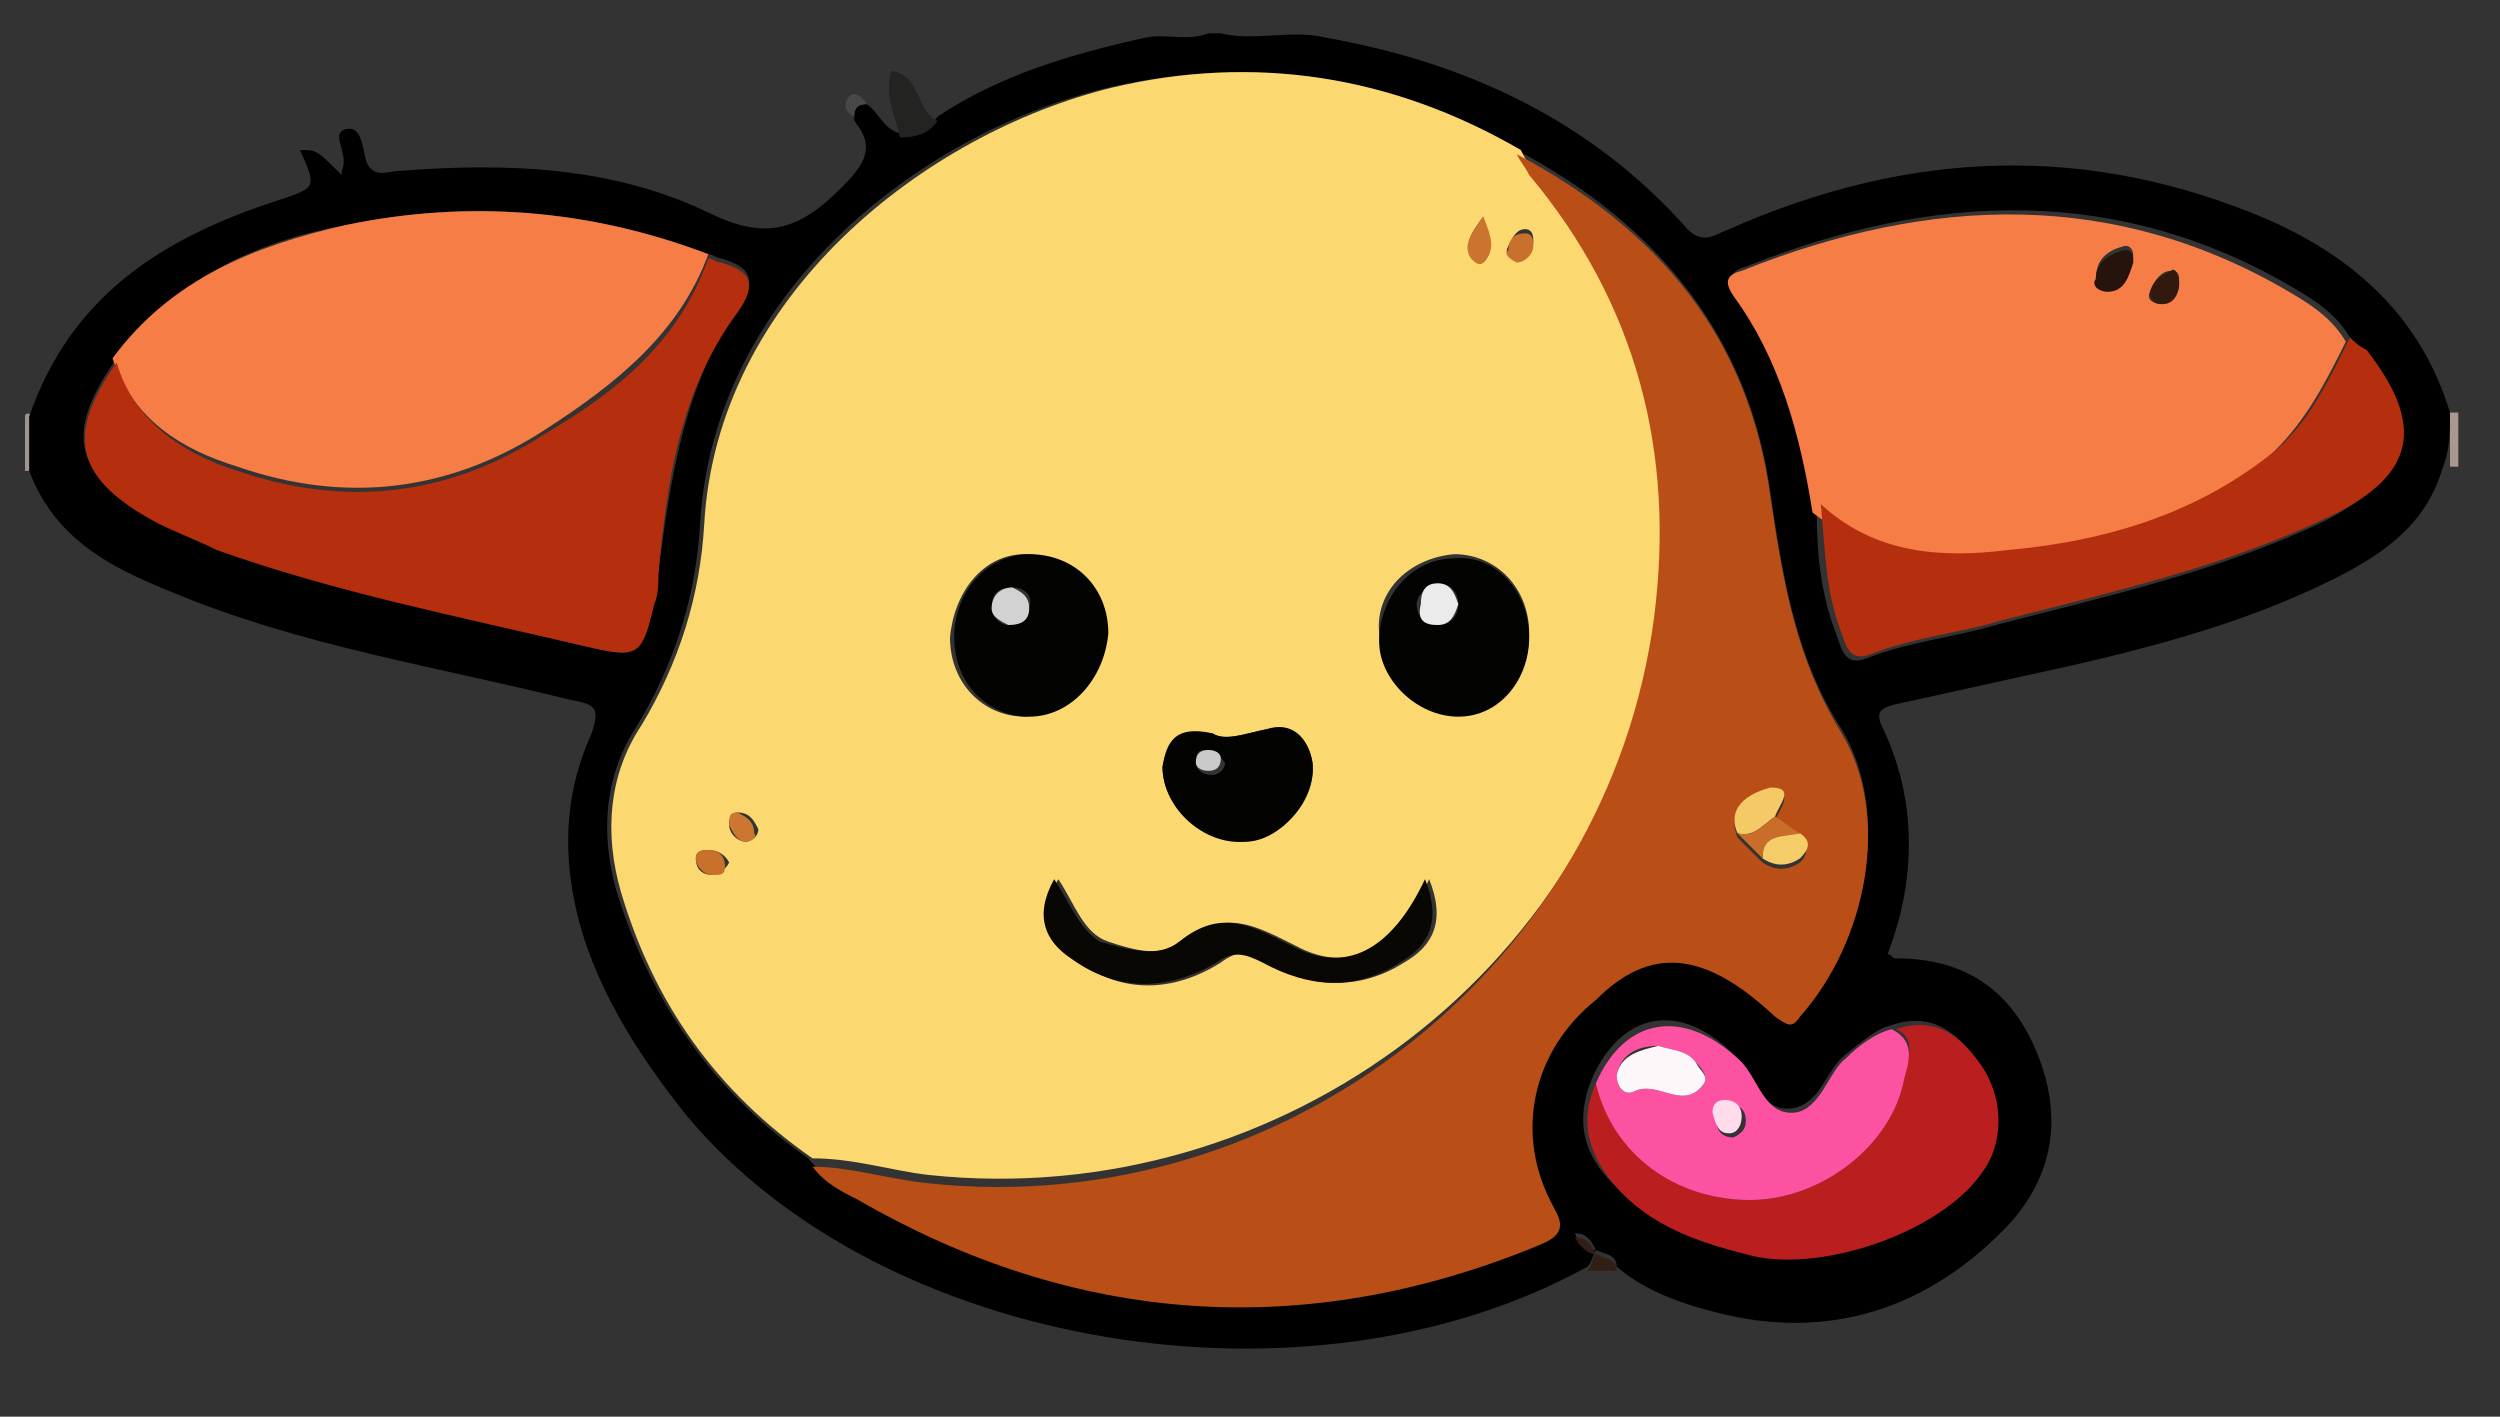<?xml version="1.0" encoding="utf-8"?>
<!-- Generator: Adobe Illustrator 22.1.0, SVG Export Plug-In . SVG Version: 6.00 Build 0)  -->
<svg version="1.1" id="Layer_1" xmlns="http://www.w3.org/2000/svg" xmlns:xlink="http://www.w3.org/1999/xlink" x="0px" y="0px"
	 viewBox="0 0 60 34" style="enable-background:new 0 0 60 34;" xml:space="preserve">
<rect x="0" y="0" width="60" height="34" fill="#333333" stroke="none"/>
<style type="text/css">
	.st0{fill:none;}
	.st1{fill:#AA988F;}
	.st2{fill:#A1938D;}
	.st3{fill:#311E15;}
	.st4{fill:#232322;}
	.st5{fill:#484848;}
	.st6{fill:#FBD870;}
	.st7{fill:#B94F16;}
	.st8{fill:#F67D46;}
	.st9{fill:#B52E0D;}
	.st10{fill:#BB1E1F;}
	.st11{fill:#FD51A2;}
	.st12{fill:#030301;}
	.st13{fill:#030302;}
	.st14{fill:#080703;}
	.st15{fill:#CB742F;}
	.st16{fill:#C9702B;}
	.st17{fill:#CC7730;}
	.st18{fill:#C9702C;}
	.st19{fill:#F4C966;}
	.st20{fill:#F5CD68;}
	.st21{fill:#C86E2A;}
	.st22{fill:#26130B;}
	.st23{fill:#32190E;}
	.st24{fill:#FEF7FA;}
	.st25{fill:#FEDCEC;}
	.st26{fill:#D2D2D2;}
	.st27{fill:#EBEBEB;}
	.st28{fill:#CACACA;}
</style>
<g>
	<path class="st0" d="M38.3,30.1C38.3,30.1,38.3,30.1,38.3,30.1C38.3,30.1,38.3,30.1,38.3,30.1C38.3,30.1,38.3,30.1,38.3,30.1
		C38.3,30.1,38.3,30.1,38.3,30.1z"/>
	<path class="st1" d="M58.8,9.9L58.8,9.9L58.8,9.9c0,0.4,0,0.9,0,1.3v0l0,0c0.1,0,0.1,0,0.2,0c0-0.4,0-0.9,0-1.3
		C58.9,9.9,58.9,9.9,58.8,9.9z"/>
	<path class="st2" d="M0.6,10c0,0.4,0,0.9,0,1.3c0.1,0,0.1,0,0.2,0c0-0.4,0-0.9,0-1.3C0.7,9.9,0.6,9.9,0.6,10z"/>
	<path d="M38.3,30.1C38.3,30.1,38.3,30.1,38.3,30.1C38.3,30.1,38.3,30.1,38.3,30.1L38.3,30.1C38.3,30.1,38.3,30.1,38.3,30.1
		C38.3,30.1,38.3,30.1,38.3,30.1C38.3,30.1,38.3,30.1,38.3,30.1C38.3,30.1,38.3,30.1,38.3,30.1z"/>
	<path d="M58.8,9.9L58.8,9.9c-0.7-2.3-2.3-3.7-4.3-4.6c-4.4-1.9-8.7-1.7-13,0.2c-0.3,0.1-0.6,0.4-1,0c-2.3-2.6-5.3-4-8.7-4.6
		c-0.8-0.2-1.7,0.1-2.5-0.1c-0.1,0-0.2,0-0.3,0c-0.5,0.2-1,0-1.5,0.1c-1.8,0.4-3.5,0.9-5,1.9c-0.2,0.3-0.5,0.4-0.9,0.4
		c-0.4-0.1-0.5-0.5-0.8-0.7c-0.3,0-0.3,0.2-0.3,0.4c0.5,0.6,0.3,1-0.3,1.6c-1,1-1.8,1.3-3.2,0.6c-2.3-1.1-4.8-1.2-7.4-1
		c-0.3,0-0.6,0.2-0.8-0.2C8.7,3.6,8.7,3,8.3,3.1c-0.4,0.1,0.1,0.6-0.1,1c0,0,0,0.1,0,0.1c-0.6-0.6-0.6-0.6-1-0.6
		c0.4,0.9,0.4,0.9-0.5,1.2C3.9,5.7,1.7,7.1,0.7,10c0,0.4,0,0.9,0,1.3c0.6,1.6,1.9,2.3,3.4,2.9c3.1,1.3,6.4,1.8,9.6,2.6
		c0.6,0.1,0.7,0.2,0.5,0.8c-0.6,1.3-0.7,2.7-0.4,4.1c0.4,1.9,1.5,3.6,2.7,5.1c4.7,5.6,14.9,7.3,21.6,3.6l0,0h0
		c0.1-0.1,0.1-0.2,0.2-0.4c0,0,0,0,0,0c-0.2,0-0.4-0.1-0.5-0.4c0.3,0,0.4,0.2,0.5,0.4c0,0,0,0,0,0c0,0,0,0,0,0
		c0.2,0.1,0.5,0.1,0.5,0.4c0,0,0,0,0,0c0.7,0.6,1.6,0.9,2.4,1.1c2.7,0.7,5.1-0.1,7-2.1c1.1-1.2,1.3-2.6,0.7-4.1
		c-0.6-1.5-1.7-2.3-3.4-2.3c-0.1,0-0.1-0.1-0.2-0.1c0.7-1.8,0.7-3.7-0.1-5.4c-0.2-0.4-0.1-0.5,0.3-0.6c1.4-0.3,2.7-0.6,4.1-0.9
		c2.2-0.5,4.4-1.1,6.4-2.1c1.2-0.6,2.2-1.3,2.6-2.6v0C58.8,10.8,58.8,10.4,58.8,9.9z M14,15.5c-3-0.7-6-1.4-8.8-2.4
		c-0.6-0.2-1.2-0.5-1.7-0.8c-1.8-1-1.9-2-0.7-3.7c1.4-1.9,3.3-2.8,5.5-3.2c2.9-0.6,5.8-0.4,8.7,0.7l0,0c0.1,0,0.2,0.1,0.3,0.1
		c0.7,0.2,0.9,0.5,0.4,1.2c-1.3,1.9-1.6,4.1-1.9,6.3c0,0.2,0,0.5-0.1,0.7C15.4,15.8,15.3,15.8,14,15.5z M37.2,28.8
		c0.3,0.6,0.2,0.7-0.4,0.9c-5.6,2.3-11,1.9-16.3-1.1c-0.4-0.2-0.8-0.4-1.1-0.8c-2.3-1.6-3.8-3.8-4.6-6.4c-0.4-1.4-0.3-2.8,0.5-4
		c0.9-1.5,1.4-3.1,1.5-4.8c0.3-5.5,5.2-9.4,9.8-10.5c3.5-0.8,6.8-0.3,9.8,1.5c0,0,0,0,0,0c0,0,0,0,0,0c3.4,1.8,5.6,4.5,6.1,8.3
		c0.3,2,0.6,3.9,1.7,5.6c1.2,2,0.6,5-1,6.8c-0.3,0.3-0.4,0.3-0.6,0c-1.7-1.5-3.1-1.7-4.4-0.6C36.7,25,36.3,27,37.2,28.8z M45.4,24.6
		c0.9-0.3,1.5,0.1,2,0.8c0.6,0.8,0.6,1.9,0.1,2.6c-1,1.5-3.9,2.6-5.7,2c-1.1-0.3-2.2-0.7-3.1-1.6c-0.7-0.7-0.9-1.5-0.5-2.5
		c0,0,0,0,0,0c0,0,0,0,0,0c0.7-1.6,2.1-1.9,3.4-0.6c0.5,0.4,0.6,1.4,1.4,1.3c0.7-0.1,0.8-0.9,1.3-1.3C44.7,25,45,24.7,45.4,24.6z
		 M55.8,12.5c-2.5,1.2-5.2,1.8-7.9,2.5c-1,0.3-2.1,0.4-3.1,0.8c-0.5,0.2-0.6-0.2-0.7-0.5c-0.4-1-0.5-2-0.5-3.1
		c-0.3-1.8-0.8-3.6-1.9-5.2c-0.2-0.3-0.2-0.5,0.2-0.6c4.5-1.8,9-2,13.3,0.6c0.5,0.3,0.9,0.6,1.2,1.1c0.1,0.1,0.2,0.2,0.3,0.3
		C58.1,10.3,57.9,11.4,55.8,12.5z"/>
	<polygon class="st3" points="38.3,30.1 38.3,30.1 38.3,30.1 	"/>
	<path class="st3" d="M38.3,30.1C38.3,30.1,38.3,30.1,38.3,30.1C38.3,30.1,38.3,30.1,38.3,30.1c-0.1,0.1-0.1,0.3-0.2,0.4h0
		c0.2,0,0.5,0,0.7,0c0,0,0,0,0,0C38.8,30.2,38.5,30.2,38.3,30.1z"/>
	<path class="st4" d="M22.5,2.9c-0.5-0.2-0.4-1.1-1.1-1.2c-0.2,0.6,0.1,1.1,0.2,1.6C22,3.3,22.3,3.2,22.5,2.9z"/>
	<path class="st5" d="M20.8,2.5c-0.1-0.2-0.3-0.3-0.4-0.2c-0.2,0.2-0.1,0.4,0.1,0.5C20.5,2.7,20.5,2.5,20.8,2.5z"/>
	<path class="st6" d="M39.8,14.7c0.5-3.9-0.4-7.5-3-10.6c-0.1-0.1-0.2-0.3-0.3-0.5c0,0,0,0,0,0c-3.1-1.8-6.4-2.3-9.8-1.5
		c-4.5,1.1-9.5,5-9.8,10.5c-0.1,1.7-0.6,3.3-1.5,4.8c-0.8,1.2-0.9,2.6-0.5,4c0.8,2.7,2.3,4.8,4.6,6.4c1,0,1.9,0.3,2.8,0.4
		C30.8,29.1,38.7,23.1,39.8,14.7z M36.2,5.9c0.1-0.2,0.2-0.4,0.4-0.4c0.2,0,0.2,0.2,0.2,0.3c0,0.2-0.2,0.4-0.4,0.4
		C36.2,6.2,36.1,6.1,36.2,5.9z M35.6,5.2c0.1,0.5,0.3,0.8,0,1.1c0,0-0.2,0-0.2-0.1C35.1,5.9,35.3,5.6,35.6,5.2z M34.9,13.3
		c1,0,1.8,0.8,1.8,1.9c0,1.1-0.7,1.9-1.7,1.9c-1,0-1.9-0.9-1.9-1.9C33,14.2,33.8,13.4,34.9,13.3z M29.1,17.6c0.3,0.2,0.8,0,1.3-0.1
		c0.6-0.1,1,0.2,1.1,0.8c0.1,0.9-0.7,1.8-1.6,1.9c-1,0-2-0.8-2-1.8C28,17.9,28.2,17.5,29.1,17.6z M28.4,22.6c1-0.8,1.7-0.4,2.7,0.1
		c1.3,0.7,2.4,0.1,3.2-1.6c0.4,1,0.1,1.6-0.6,2c-1.1,0.7-2.3,0.6-3.3,0c-0.4-0.3-0.7-0.3-1.1,0c-1.1,0.7-2.4,0.8-3.5-0.1
		c-0.6-0.5-0.9-1.1-0.4-1.9c0.4,0.6,0.6,1.3,1.2,1.5C27.2,22.8,27.9,23,28.4,22.6z M24.6,13.3c1,0,1.9,0.9,1.9,1.9
		c0,1-0.9,1.9-1.9,2c-1,0-1.8-0.8-1.8-1.9C22.9,14.2,23.6,13.3,24.6,13.3z M17.1,21c-0.2,0-0.4-0.1-0.4-0.4c0-0.2,0.2-0.2,0.3-0.2
		c0.2,0,0.4,0.1,0.5,0.3C17.4,20.9,17.2,21,17.1,21z M17.9,20.2c-0.2,0-0.4-0.2-0.4-0.4c0-0.1,0-0.3,0.2-0.3c0.3,0,0.4,0.2,0.5,0.4
		C18.2,20.1,18,20.2,17.9,20.2z"/>
	<path class="st7" d="M42.6,24.4c0.3,0.2,0.4,0.3,0.6,0c1.6-1.8,2.2-4.8,1-6.8c-1.1-1.8-1.4-3.6-1.7-5.6c-0.5-3.9-2.7-6.5-6.1-8.3
		c0,0,0,0,0,0c0.1,0.2,0.2,0.3,0.3,0.5c2.6,3.1,3.5,6.7,3,10.6c-1.1,8.4-8.9,14.5-17.4,13.6c-1-0.1-1.9-0.4-2.8-0.4
		c0.3,0.4,0.7,0.6,1.1,0.8c5.2,3,10.7,3.4,16.3,1.1c0.5-0.2,0.7-0.4,0.4-0.9c-1-1.8-0.5-3.8,1-5C39.6,22.7,40.9,22.8,42.6,24.4z
		 M42.5,19c0.6,0,0.2,0.4,0.1,0.7c0,0,0,0,0,0c0,0,0,0,0,0c0.2,0.1,0.4,0.3,0.6,0.4c0.2,0.2,0.2,0.4,0,0.6c-0.3,0.2-0.6,0.2-0.9,0
		c-0.2-0.2-0.4-0.4-0.6-0.6c0,0,0,0,0,0c0,0,0,0,0,0C41.4,19.3,42.1,19,42.5,19z"/>
	<path class="st8" d="M48.1,13.3c2.3-0.3,4.5-0.8,6.3-2.3c0.9-0.8,1.4-1.8,1.9-2.8c-0.3-0.5-0.7-0.8-1.2-1.1
		c-4.3-2.6-8.8-2.4-13.3-0.6c-0.4,0.1-0.4,0.3-0.2,0.6c1.1,1.5,1.6,3.3,1.9,5.2C44.9,13.4,46.5,13.5,48.1,13.3z M52.1,6.5
		c0.2,0,0.2,0.1,0.2,0.3c0,0.2-0.1,0.4-0.4,0.5c-0.2,0-0.4-0.1-0.3-0.3C51.7,6.7,51.9,6.5,52.1,6.5z M51,5.9c0.2,0,0.2,0.2,0.2,0.3
		C51,6.6,51,6.9,50.6,7c-0.2,0-0.3-0.1-0.3-0.3C50.3,6.2,50.6,6,51,5.9z"/>
	<path class="st8" d="M5.7,11.2c2.6,0.9,5.1,0.6,7.4-0.9c1.7-1.1,3.2-2.3,3.9-4.2C14.1,5,11.2,4.8,8.3,5.4C6.1,5.9,4.1,6.7,2.7,8.6
		C3.2,10.1,4.4,10.8,5.7,11.2z"/>
	<path class="st9" d="M15.7,14.5c0.1-0.2,0.1-0.5,0.1-0.7c0.2-2.2,0.5-4.4,1.9-6.3c0.5-0.7,0.3-1-0.4-1.2c-0.1,0-0.2-0.1-0.3-0.1
		l0,0c-0.7,2-2.2,3.2-3.9,4.2c-2.3,1.5-4.8,1.8-7.4,0.9c-1.3-0.4-2.5-1.2-2.9-2.6c-1.2,1.7-1,2.7,0.7,3.7c0.5,0.3,1.1,0.5,1.7,0.8
		C8,14.2,11,14.8,14,15.5C15.3,15.8,15.4,15.8,15.7,14.5z"/>
	<path class="st9" d="M56.4,8.1c-0.5,1-1,2.1-1.9,2.8c-1.9,1.5-4.1,2.1-6.3,2.3c-1.6,0.2-3.2,0.1-4.5-1.1c0.1,1,0.1,2.1,0.5,3.1
		c0.1,0.3,0.2,0.7,0.7,0.5c1-0.4,2.1-0.5,3.1-0.8c2.7-0.7,5.4-1.3,7.9-2.5c2.1-1,2.3-2.2,0.9-4C56.6,8.3,56.5,8.2,56.4,8.1z"/>
	<path class="st10" d="M45.7,25.9c-0.3,1.6-2,2.9-3.7,2.9c-1.8,0-3.2-1.1-3.7-2.8c0,0,0,0,0,0c-0.4,0.9-0.2,1.7,0.5,2.5
		c0.8,0.9,1.9,1.3,3.1,1.6c1.7,0.5,4.7-0.5,5.7-2c0.5-0.7,0.5-1.8-0.1-2.6c-0.5-0.7-1.1-1.1-2-0.8C46,24.9,45.8,25.4,45.7,25.9z"/>
	<path class="st11" d="M43.1,26.7c-0.8,0.1-0.9-0.9-1.4-1.3c-1.3-1.2-2.7-1-3.4,0.6c0,0,0,0,0,0c0.4,1.7,1.9,2.8,3.7,2.8
		c1.7,0,3.4-1.3,3.7-2.9c0.1-0.4,0.3-0.9-0.3-1.2c-0.4,0.1-0.8,0.4-1.1,0.7C43.9,25.7,43.7,26.6,43.1,26.7z M41.5,26.5
		c0.2,0,0.4,0.1,0.4,0.4c0,0.2-0.1,0.3-0.3,0.4c-0.2,0-0.4-0.1-0.4-0.4C41.1,26.6,41.3,26.5,41.5,26.5z M39.8,25.1
		c0.3,0.1,0.7,0.1,0.9,0.4c0.1,0.1,0.3,0.3,0.2,0.5c-0.5,0.7-1.1-0.1-1.7,0.2c-0.2,0.1-0.4-0.1-0.4-0.4
		C38.9,25.3,39.3,25.1,39.8,25.1z"/>
	<path class="st3" d="M38.3,30.1c-0.1-0.2-0.2-0.4-0.5-0.4C37.9,29.9,38.1,30.1,38.3,30.1C38.3,30.1,38.3,30.1,38.3,30.1
		C38.3,30.1,38.3,30.1,38.3,30.1z"/>
	<polygon class="st3" points="38.3,30.1 38.3,30.1 38.3,30.1 	"/>
	<path class="st12" d="M24.7,17.2c1,0,1.8-0.9,1.9-2c0-1.1-0.8-1.9-1.9-1.9c-1,0-1.8,0.9-1.8,2C22.9,16.4,23.7,17.2,24.7,17.2z
		 M24.3,14.1c0.3,0,0.5,0.2,0.4,0.5c0,0.3-0.2,0.4-0.5,0.4c-0.2,0-0.4-0.2-0.4-0.4C23.8,14.2,24,14.1,24.3,14.1z"/>
	<path class="st13" d="M35,17.2c1,0,1.7-0.9,1.7-1.9c0-1.1-0.8-2-1.8-1.9c-1,0-1.8,0.9-1.8,2C33.1,16.3,34,17.2,35,17.2z M34.5,14
		c0.3,0,0.5,0.2,0.5,0.5c0,0.3-0.2,0.5-0.5,0.5c-0.3,0-0.5-0.2-0.5-0.5C34,14.3,34.2,14.1,34.5,14z"/>
	<path class="st14" d="M25.3,21.1c-0.5,0.9-0.2,1.5,0.4,1.9c1.1,0.8,2.3,0.8,3.5,0.1c0.4-0.3,0.7-0.2,1.1,0c1.1,0.6,2.2,0.7,3.3,0
		c0.7-0.4,1-1,0.6-2c-0.8,1.7-1.9,2.3-3.2,1.6c-1-0.5-1.7-0.9-2.7-0.1c-0.5,0.4-1.2,0.2-1.9,0C25.9,22.3,25.7,21.7,25.3,21.1z"/>
	<path class="st12" d="M29.9,20.2c0.8,0,1.7-1,1.6-1.9c-0.1-0.6-0.5-1-1.1-0.8c-0.5,0.1-1,0.3-1.3,0.1c-0.9-0.2-1.1,0.2-1.2,0.8
		C27.9,19.4,28.9,20.3,29.9,20.2z M29,18c0.2,0,0.3,0.2,0.4,0.3c0,0.2-0.2,0.3-0.3,0.3c-0.2,0-0.4-0.1-0.4-0.3
		C28.7,18,28.8,18,29,18z"/>
	<path class="st15" d="M35.6,6.3c0.3-0.3,0.2-0.6,0-1.1c-0.3,0.4-0.5,0.7-0.3,1C35.4,6.3,35.5,6.4,35.6,6.3z"/>
	<path class="st16" d="M17,20.4c-0.1,0-0.3,0-0.3,0.2c0,0.2,0.2,0.4,0.4,0.4c0.2,0,0.3,0,0.3-0.2C17.4,20.5,17.2,20.4,17,20.4z"/>
	<path class="st17" d="M17.7,19.5c-0.2,0-0.2,0.1-0.2,0.3c0.1,0.2,0.2,0.4,0.4,0.4c0.1,0,0.3-0.1,0.2-0.2
		C18.1,19.7,17.9,19.6,17.7,19.5z"/>
	<path class="st18" d="M36.4,6.3c0.2,0,0.4-0.2,0.4-0.4c0-0.1,0-0.3-0.2-0.3c-0.3,0-0.4,0.2-0.4,0.4C36.1,6.1,36.2,6.2,36.4,6.3z"/>
	<path class="st19" d="M41.7,20c0.4,0.1,0.6-0.2,0.9-0.4c0,0,0,0,0,0c0.1-0.3,0.5-0.7-0.1-0.7C42.1,19,41.4,19.3,41.7,20
		C41.7,20,41.7,20,41.7,20z"/>
	<path class="st20" d="M42.3,20.6c0.3,0.2,0.6,0.2,0.9,0c0.2-0.2,0.3-0.4,0-0.6C42.8,20,42.3,19.9,42.3,20.6z"/>
	<path class="st21" d="M41.7,20C41.7,20,41.7,20,41.7,20c0.2,0.2,0.4,0.4,0.6,0.6c0-0.6,0.5-0.5,0.9-0.6c-0.2-0.1-0.4-0.3-0.6-0.4
		c0,0,0,0,0,0C42.3,19.8,42.1,20.1,41.7,20z"/>
	<path class="st22" d="M50.6,7c0.4,0,0.5-0.4,0.6-0.7c0-0.1,0-0.3-0.2-0.3c-0.4,0.1-0.7,0.3-0.7,0.7C50.2,6.8,50.3,7,50.6,7z"/>
	<path class="st23" d="M51.9,7.3c0.3,0,0.4-0.3,0.4-0.5c0-0.2-0.1-0.4-0.2-0.3c-0.2,0.1-0.4,0.2-0.5,0.5C51.6,7.2,51.7,7.3,51.9,7.3
		z"/>
	<path class="st24" d="M39.2,26.2c0.6-0.3,1.2,0.5,1.7-0.2c0.1-0.2-0.1-0.3-0.2-0.5c-0.2-0.3-0.6-0.3-0.9-0.4
		c-0.4,0.1-0.9,0.2-1,0.7C38.8,26.1,39,26.3,39.2,26.2z"/>
	<path class="st25" d="M41.5,27.2c0.2,0,0.3-0.2,0.3-0.4c0-0.3-0.2-0.4-0.4-0.4c-0.2,0-0.3,0.1-0.3,0.3
		C41.2,27.1,41.3,27.2,41.5,27.2z"/>
	<path class="st26" d="M24.2,15c0.3,0,0.5-0.1,0.5-0.4c0-0.3-0.2-0.4-0.4-0.5c-0.3,0-0.5,0.2-0.5,0.5C23.8,14.8,24,14.9,24.2,15z"/>
	<path class="st27" d="M34.5,15c0.3,0,0.4-0.2,0.5-0.5c-0.1-0.3-0.2-0.5-0.5-0.5c-0.3,0-0.4,0.2-0.4,0.5C34,14.9,34.2,15,34.5,15z"
		/>
	<path class="st28" d="M29,18.5c0.2,0,0.3-0.1,0.3-0.3C29.3,18.1,29.2,18,29,18c-0.2,0-0.3,0.1-0.3,0.3C28.7,18.4,28.8,18.5,29,18.5
		z"/>
</g>
</svg>
